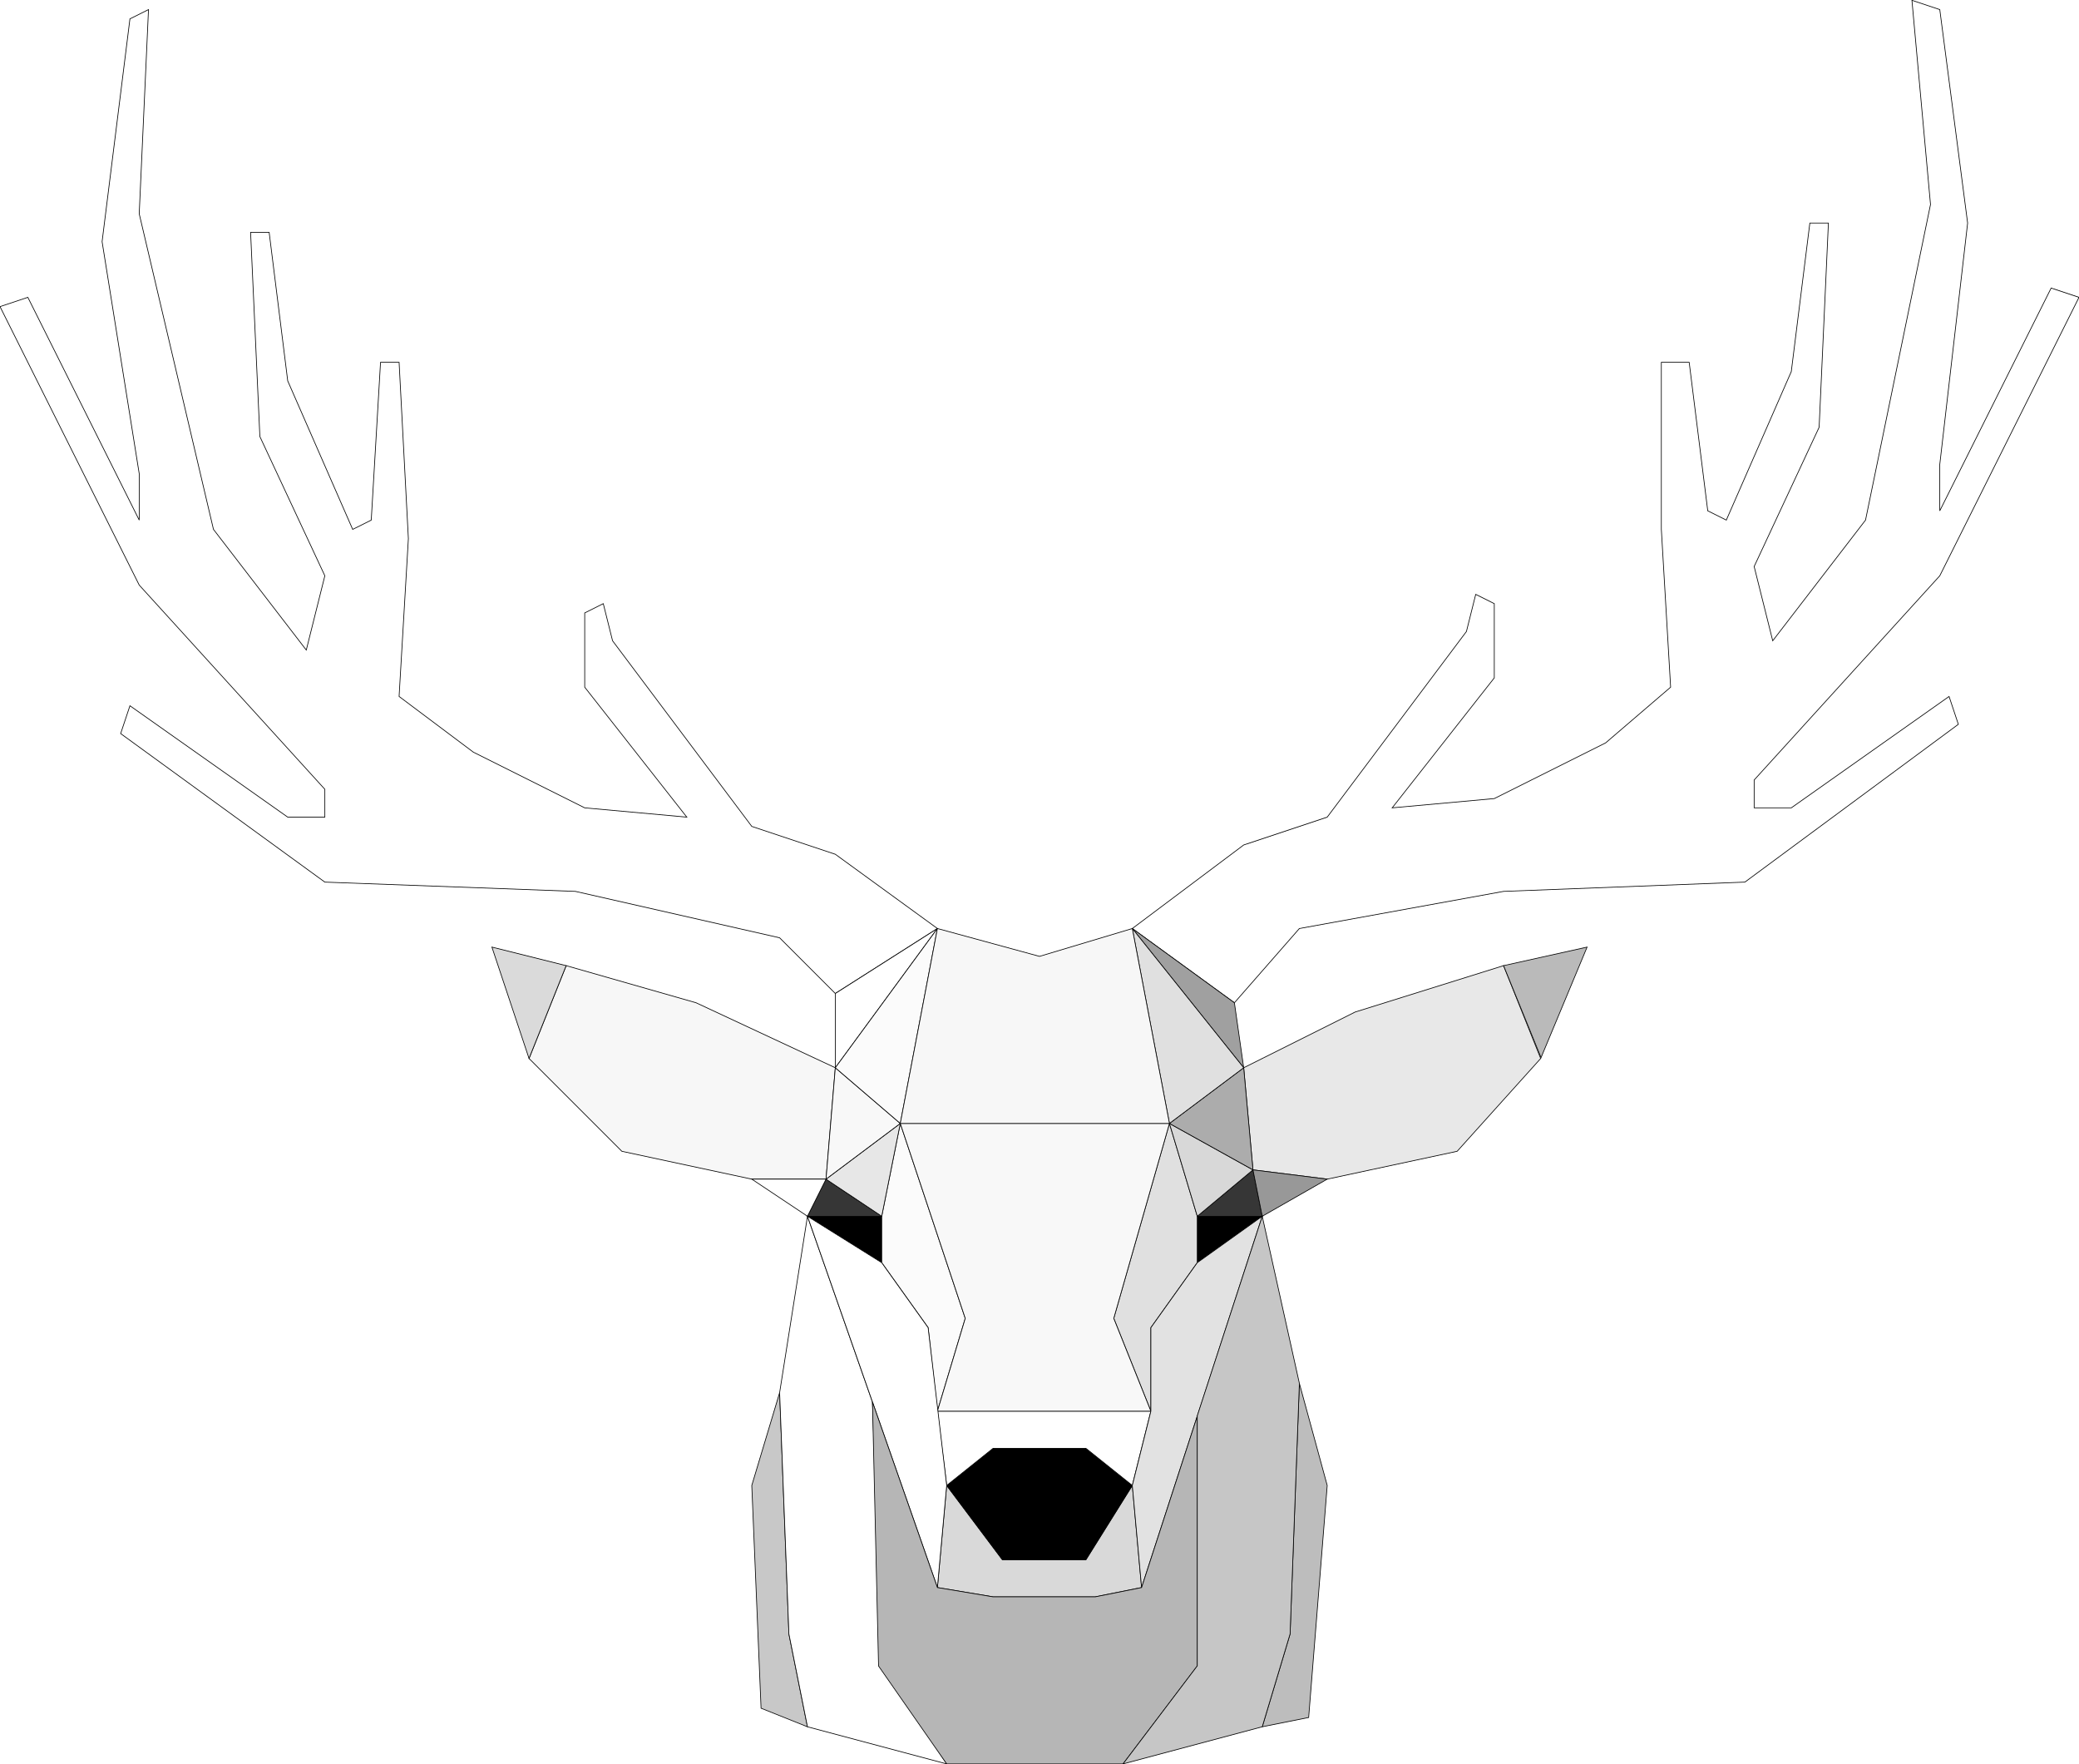 <svg xmlns:xlink="http://www.w3.org/1999/xlink" xmlns="http://www.w3.org/2000/svg" viewBox="0 0 2985 2533" fill="none" height="2533" style="margin-right: -6px;" width="2985" ><path d="M1079.4 2132.57L1119.38 1999.31L1132.7 2345.79L1159.35 2479.04L1092.72 2452.39L1079.4 2132.57Z" fill="url(&quot;#paint0_linear_4_3&quot;)"></path><path d="M1079.4 2132.57L1119.38 1999.31L1132.7 2345.79L1159.35 2479.04L1092.72 2452.39L1079.4 2132.57Z" stroke="#000000" fill="none"></path><path d="M1905.6 2132.57L1865.62 1985.99L1852.3 2345.79L1812.32 2479.04L1878.95 2465.72L1905.6 2132.57Z" fill="url(&quot;#paint1_linear_4_3&quot;)"></path><path d="M1905.6 2132.57L1865.62 1985.99L1852.3 2345.79L1812.32 2479.04L1878.95 2465.72L1905.6 2132.57Z" stroke="#000000" fill="none"></path><path d="M1252.63 2012.64L1159.35 1746.12L1119.38 1999.31L1132.7 2345.79L1159.35 2479.04L1359.24 2532.35L1265.96 2385.76L1252.63 2012.64Z" fill="url(&quot;#paint2_linear_4_3&quot;)"></path><path d="M1252.63 2012.64L1159.35 1746.12L1119.38 1999.31L1132.7 2345.79L1159.35 2479.04L1359.24 2532.35L1265.96 2385.76L1252.63 2012.64Z" stroke="#000000" fill="none"></path><path d="M1345.92 2279.16L1359.24 2132.57L1439.2 2239.18H1559.13L1625.76 2132.57L1639.08 2279.16L1572.46 2292.48H1425.87L1345.92 2279.16Z" fill="#D9D9D9"></path><path d="M1345.92 2279.16L1359.24 2132.57L1439.2 2239.18H1559.13L1625.76 2132.57L1639.08 2279.16L1572.46 2292.48H1425.87L1345.92 2279.16Z" stroke="#000000" fill="none"></path><path d="M199.888 306.924L213.214 13.754L186.562 27.08L146.585 346.902L199.888 680.049V746.679L39.978 426.857L0 440.183L199.888 839.96L466.406 1133.13V1173.11H413.103L186.562 1013.2L173.237 1053.17L466.406 1266.39L826.205 1279.71L1119.38 1346.34L1199.33 1426.3L1345.92 1333.02L1199.33 1226.41L1079.4 1186.43L879.509 919.915L866.183 866.612L839.531 879.937V986.545L986.116 1173.11L839.531 1159.78L679.621 1079.83L573.013 999.87L586.339 773.33L573.013 520.138H546.362L533.036 746.679L506.384 760.004L413.103 546.79L386.451 333.576H359.799L373.125 626.745L466.406 826.634L439.754 933.241L306.496 760.004L199.888 306.924Z" fill="url(&quot;#paint3_linear_4_3&quot;)"></path><path d="M199.888 306.924L213.214 13.754L186.562 27.08L146.585 346.902L199.888 680.049V746.679L39.978 426.857L0 440.183L199.888 839.96L466.406 1133.13V1173.11H413.103L186.562 1013.2L173.237 1053.17L466.406 1266.39L826.205 1279.71L1119.38 1346.34L1199.33 1426.3L1345.92 1333.02L1199.33 1226.41L1079.4 1186.43L879.509 919.915L866.183 866.612L839.531 879.937V986.545L986.116 1173.11L839.531 1159.78L679.621 1079.83L573.013 999.87L586.339 773.33L573.013 520.138H546.362L533.036 746.679L506.384 760.004L413.103 546.79L386.451 333.576H359.799L373.125 626.745L466.406 826.634L439.754 933.241L306.496 760.004L199.888 306.924Z" stroke="#000000" fill="none"></path><path d="M2771.79 293.598L2745.13 0.428L2785.11 13.754L2825.09 320.25L2785.11 666.723V733.353L2945.02 413.531L2985 426.857L2785.11 826.634L2518.59 1119.8V1159.78H2571.9L2798.44 999.87L2811.76 1039.85L2505.27 1266.39L2158.79 1279.71L1865.62 1333.02L1772.34 1439.62L1625.76 1333.02L1785.67 1213.08L1905.6 1173.11L2105.49 906.589L2118.82 853.286L2145.47 866.611V973.219L1998.88 1159.78L2145.47 1146.46L2305.38 1066.5L2398.66 986.544L2385.33 760.004V520.138H2425.31L2451.96 733.353L2478.62 746.678L2571.9 533.464L2598.55 320.25H2625.2L2611.88 613.419L2518.59 813.308L2545.25 919.915L2678.5 746.678L2771.79 293.598Z" fill="url(&quot;#paint4_linear_4_3&quot;)"></path><path d="M2771.79 293.598L2745.13 0.428L2785.11 13.754L2825.09 320.25L2785.11 666.723V733.353L2945.02 413.531L2985 426.857L2785.11 826.634L2518.59 1119.8V1159.78H2571.9L2798.44 999.87L2811.76 1039.85L2505.27 1266.39L2158.79 1279.71L1865.62 1333.02L1772.34 1439.62L1625.76 1333.02L1785.67 1213.08L1905.6 1173.11L2105.49 906.589L2118.82 853.286L2145.47 866.611V973.219L1998.88 1159.78L2145.47 1146.46L2305.38 1066.5L2398.66 986.544L2385.33 760.004V520.138H2425.31L2451.96 733.353L2478.62 746.678L2571.9 533.464L2598.55 320.25H2625.2L2611.88 613.419L2518.59 813.308L2545.25 919.915L2678.5 746.678L2771.79 293.598Z" stroke="#000000" fill="none"></path><path d="M1425.87 2079.27L1359.24 2132.57L1439.2 2239.18H1559.13L1625.76 2132.57L1559.13 2079.27H1425.87Z" fill="black"></path><path d="M1425.87 2079.27L1359.24 2132.57L1439.2 2239.18H1559.13L1625.76 2132.57L1559.13 2079.27H1425.87Z" stroke="#000000" fill="none"></path><path d="M1719.04 1746.12V1812.75L1812.32 1746.12H1719.04Z" fill="black"></path><path d="M1719.04 1746.12V1812.75L1812.32 1746.12H1719.04Z" stroke="#000000" fill="none"></path><path d="M1265.96 1746.12V1812.75L1159.35 1746.12H1265.96Z" fill="black"></path><path d="M1265.96 1746.12V1812.75L1159.35 1746.12H1265.96Z" stroke="#000000" fill="none"></path><path d="M1186 1692.82L1199.33 1532.91L999.442 1439.62L812.879 1386.32L759.576 1519.58L892.835 1652.84L1079.4 1692.82H1186Z" fill="url(&quot;#paint5_linear_4_3&quot;)"></path><path d="M1186 1692.82L1199.33 1532.91L999.442 1439.62L812.879 1386.32L759.576 1519.58L892.835 1652.84L1079.4 1692.82H1186Z" stroke="#000000" fill="none"></path><path d="M1945.58 1452.95L1785.67 1532.91L1799 1679.49L1905.6 1692.82L2092.17 1652.84L2212.1 1519.58L2158.79 1386.32L1945.58 1452.95Z" fill="url(&quot;#paint6_linear_4_3&quot;)"></path><path d="M1945.58 1452.95L1785.67 1532.91L1799 1679.49L1905.6 1692.82L2092.17 1652.84L2212.1 1519.58L2158.79 1386.32L1945.58 1452.95Z" stroke="#000000" fill="none"></path><path d="M2158.79 1386.32L2278.73 1359.67L2212.61 1518.36L2158.79 1386.32Z" fill="#BABABA"></path><path d="M2158.79 1386.32L2278.73 1359.67L2212.61 1518.36L2158.79 1386.32Z" stroke="#000000" fill="none"></path><path d="M812.879 1386.32L759.576 1519.58L706.272 1359.67L812.879 1386.32Z" fill="#DADADA"></path><path d="M812.879 1386.32L759.576 1519.58L706.272 1359.67L812.879 1386.32Z" stroke="#000000" fill="none"></path><path d="M1159.35 1746.12L1186 1692.82L1265.96 1746.12H1159.35Z" fill="#363636"></path><path d="M1159.35 1746.12L1186 1692.82L1265.96 1746.12H1159.35Z" stroke="#000000" fill="none"></path><path d="M1799 1679.49L1719.04 1746.12H1812.32L1799 1679.49Z" fill="#363636"></path><path d="M1799 1679.49L1719.04 1746.12H1812.32L1799 1679.49Z" stroke="#000000" fill="none"></path><path d="M1159.35 1746.12L1186 1692.82H1079.4L1159.35 1746.12Z" fill="#FFFFFF"></path><path d="M1159.35 1746.12L1186 1692.82H1079.4L1159.35 1746.12Z" stroke="#000000" fill="none"></path><path d="M1812.32 1746.12L1799 1679.49L1905.6 1692.82L1812.32 1746.12Z" fill="#989898"></path><path d="M1812.32 1746.12L1799 1679.49L1905.6 1692.82L1812.32 1746.12Z" stroke="#000000" fill="none"></path><path d="M1652.41 1906.03L1719.04 1812.75V1746.12L1679.06 1612.86L1599.11 1892.71L1652.41 2025.96V1906.03Z" fill="#E0E0E0"></path><path d="M1652.41 1906.03L1719.04 1812.75V1746.12L1679.06 1612.86L1599.11 1892.71L1652.41 2025.96V1906.03Z" stroke="#000000" fill="none"></path><path d="M1385.89 1892.71L1292.61 1612.86L1265.96 1746.12V1812.75L1332.59 1906.03L1345.92 2025.96L1385.89 1892.71Z" fill="#FBFBFB"></path><path d="M1385.89 1892.71L1292.61 1612.86L1265.96 1746.12V1812.75L1332.59 1906.03L1345.92 2025.96L1385.89 1892.71Z" stroke="#000000" fill="none"></path><path d="M1345.92 2025.96L1359.24 2132.57L1425.87 2079.27H1559.13L1625.76 2132.57L1652.41 2025.96H1345.92Z" fill="#FFFFFF"></path><path d="M1345.92 2025.96L1359.24 2132.57L1425.87 2079.27H1559.13L1625.76 2132.57L1652.41 2025.96H1345.92Z" stroke="#000000" fill="none"></path><path d="M1292.61 1612.86H1679.06L1599.11 1892.71L1652.41 2025.96H1345.92L1385.89 1892.71L1292.61 1612.86Z" fill="#F8F8F8"></path><path d="M1292.61 1612.86H1679.06L1599.11 1892.71L1652.41 2025.96H1345.92L1385.89 1892.71L1292.61 1612.86Z" stroke="#000000" fill="none"></path><path d="M1719.04 1812.75L1812.32 1746.12L1639.08 2279.16L1625.76 2132.57L1652.41 2025.96V1906.03L1719.04 1812.75Z" fill="url(&quot;#paint7_linear_4_3&quot;)"></path><path d="M1719.04 1812.75L1812.32 1746.12L1639.08 2279.16L1625.76 2132.57L1652.41 2025.96V1906.03L1719.04 1812.75Z" stroke="#000000" fill="none"></path><path d="M1345.92 2279.16L1159.35 1746.12L1265.96 1812.75L1332.59 1906.03L1359.24 2132.57L1345.92 2279.16Z" fill="url(&quot;#paint8_linear_4_3&quot;)"></path><path d="M1345.92 2279.16L1159.35 1746.12L1265.96 1812.75L1332.59 1906.03L1359.24 2132.57L1345.92 2279.16Z" stroke="#000000" fill="none"></path><path d="M1292.61 1612.86L1186 1692.82L1265.96 1746.12L1292.61 1612.86Z" fill="#E7E7E7"></path><path d="M1292.61 1612.86L1186 1692.82L1265.96 1746.12L1292.61 1612.86Z" stroke="#000000" fill="none"></path><path d="M1679.06 1612.86L1799 1679.49L1719.04 1746.12L1679.06 1612.86Z" fill="#D8D8D8"></path><path d="M1679.06 1612.86L1799 1679.49L1719.04 1746.12L1679.06 1612.86Z" stroke="#000000" fill="none"></path><path d="M1292.61 1612.86L1199.33 1532.91L1186 1692.82L1292.61 1612.86Z" fill="url(&quot;#paint9_linear_4_3&quot;)"></path><path d="M1292.61 1612.86L1199.33 1532.91L1186 1692.82L1292.61 1612.86Z" stroke="#000000" fill="none"></path><path d="M1679.06 1612.86L1785.67 1532.91L1799 1679.49L1679.06 1612.86Z" fill="url(&quot;#paint10_linear_4_3&quot;)"></path><path d="M1679.06 1612.86L1785.67 1532.91L1799 1679.49L1679.06 1612.86Z" stroke="#000000" fill="none"></path><path d="M1345.92 1333.02L1199.33 1532.91V1426.3L1345.92 1333.02Z" fill="url(&quot;#paint11_linear_4_3&quot;)"></path><path d="M1345.92 1333.02L1199.33 1532.91V1426.3L1345.92 1333.02Z" stroke="#000000" fill="none"></path><path d="M1785.67 1532.91L1625.76 1333.02L1772.34 1439.62L1785.67 1532.91Z" fill="url(&quot;#paint12_linear_4_3&quot;)"></path><path d="M1785.67 1532.91L1625.76 1333.02L1772.34 1439.62L1785.67 1532.91Z" stroke="#000000" fill="none"></path><path d="M1625.76 1333.02L1679.06 1612.86L1785.67 1532.91L1625.76 1333.02Z" fill="#E0E0E0"></path><path d="M1625.76 1333.02L1679.06 1612.86L1785.67 1532.91L1625.76 1333.02Z" stroke="#000000" fill="none"></path><path d="M1292.61 1612.86L1345.92 1333.02L1199.33 1532.91L1292.61 1612.86Z" fill="#FBFBFB"></path><path d="M1292.61 1612.86L1345.92 1333.02L1199.33 1532.91L1292.61 1612.86Z" stroke="#000000" fill="none"></path><path d="M1492.5 1373L1345.92 1333.02L1292.61 1612.86H1679.06L1625.76 1333.02L1492.5 1373Z" fill="#F7F7F7"></path><path d="M1492.5 1373L1345.92 1333.02L1292.61 1612.86H1679.06L1625.76 1333.02L1492.5 1373Z" stroke="#000000" fill="none"></path><path d="M1719.04 2391.78V2033.04L1639.08 2279.16L1572.46 2292.48H1425.87L1345.92 2279.16L1252.63 2012.64L1261.41 2391.78L1359.24 2532.35H1485.84H1612.43L1719.04 2391.78Z" fill="url(&quot;#paint13_linear_4_3&quot;)"></path><path d="M1719.04 2391.78V2033.04L1639.08 2279.16L1572.46 2292.48H1425.87L1345.92 2279.16L1252.63 2012.64L1261.41 2391.78L1359.24 2532.35H1485.84H1612.43L1719.04 2391.78Z" stroke="#000000" fill="none"></path><path d="M1812.32 2479.04L1612.43 2532.35L1719.04 2391.59V2032.52L1812.32 1746.12L1865.63 1985.99L1852.3 2345.79L1812.32 2479.04Z" fill="url(&quot;#paint14_linear_4_3&quot;)"></path><path d="M1812.32 2479.04L1612.43 2532.35L1719.04 2391.59V2032.52L1812.32 1746.12L1865.63 1985.99L1852.3 2345.79L1812.32 2479.04Z" stroke="#000000" fill="none"></path><defs><linearGradient id="paint0_linear_4_3" x1="1119.38" y1="1999.31" x2="1119.38" y2="2479.04" gradientUnits="userSpaceOnUse"><stop stop-color="#C8C8C8"></stop></linearGradient><linearGradient id="paint1_linear_4_3" x1="1858.96" y1="1985.99" x2="1858.96" y2="2479.04" gradientUnits="userSpaceOnUse"><stop stop-color="#BDBDBD"></stop></linearGradient><linearGradient id="paint2_linear_4_3" x1="1239.31" y1="1746.12" x2="1239.31" y2="2532.35" gradientUnits="userSpaceOnUse"><stop stop-color="white"></stop></linearGradient><linearGradient id="paint3_linear_4_3" x1="672.958" y1="13.754" x2="672.958" y2="1426.3" gradientUnits="userSpaceOnUse"><stop stop-color="white"></stop></linearGradient><linearGradient id="paint4_linear_4_3" x1="2305.38" y1="0.428" x2="2305.38" y2="1439.62" gradientUnits="userSpaceOnUse"><stop stop-color="white"></stop></linearGradient><linearGradient id="paint5_linear_4_3" x1="979.453" y1="1386.32" x2="979.453" y2="1692.82" gradientUnits="userSpaceOnUse"><stop stop-color="#F7F7F7"></stop></linearGradient><linearGradient id="paint6_linear_4_3" x1="1998.88" y1="1386.32" x2="1998.88" y2="1692.82" gradientUnits="userSpaceOnUse"><stop stop-color="#E8E8E8"></stop></linearGradient><linearGradient id="paint7_linear_4_3" x1="1719.04" y1="1746.12" x2="1719.04" y2="2279.16" gradientUnits="userSpaceOnUse"><stop stop-color="#E2E2E2"></stop></linearGradient><linearGradient id="paint8_linear_4_3" x1="1259.3" y1="1746.12" x2="1259.3" y2="2279.16" gradientUnits="userSpaceOnUse"><stop stop-color="white"></stop></linearGradient><linearGradient id="paint9_linear_4_3" x1="1239.31" y1="1532.91" x2="1239.31" y2="1692.82" gradientUnits="userSpaceOnUse"><stop stop-color="#F8F8F8"></stop></linearGradient><linearGradient id="paint10_linear_4_3" x1="1739.03" y1="1532.91" x2="1739.03" y2="1679.49" gradientUnits="userSpaceOnUse"><stop stop-color="#ACACAC"></stop></linearGradient><linearGradient id="paint11_linear_4_3" x1="1272.62" y1="1333.02" x2="1272.62" y2="1532.91" gradientUnits="userSpaceOnUse"><stop stop-color="white"></stop><stop offset="1" stop-color="white"></stop></linearGradient><linearGradient id="paint12_linear_4_3" x1="1705.71" y1="1333.02" x2="1705.71" y2="1532.91" gradientUnits="userSpaceOnUse"><stop stop-color="#A0A0A0"></stop></linearGradient><linearGradient id="paint13_linear_4_3" x1="1485.84" y1="2012.64" x2="1485.84" y2="2532.35" gradientUnits="userSpaceOnUse"><stop stop-color="#B6B6B6"></stop></linearGradient><linearGradient id="paint14_linear_4_3" x1="1739.03" y1="1746.12" x2="1739.03" y2="2532.35" gradientUnits="userSpaceOnUse"><stop stop-color="#C6C6C6"></stop></linearGradient><linearGradient id="paint0_linear_4_3" x1="1119.38" y1="1999.31" x2="1119.38" y2="2479.04" gradientUnits="userSpaceOnUse"><stop stop-color="#C8C8C8"></stop></linearGradient><linearGradient id="paint1_linear_4_3" x1="1858.96" y1="1985.99" x2="1858.96" y2="2479.04" gradientUnits="userSpaceOnUse"><stop stop-color="#BDBDBD"></stop></linearGradient><linearGradient id="paint2_linear_4_3" x1="1239.31" y1="1746.12" x2="1239.31" y2="2532.35" gradientUnits="userSpaceOnUse"><stop stop-color="white"></stop></linearGradient><linearGradient id="paint3_linear_4_3" x1="672.958" y1="13.754" x2="672.958" y2="1426.3" gradientUnits="userSpaceOnUse"><stop stop-color="white"></stop></linearGradient><linearGradient id="paint4_linear_4_3" x1="2305.38" y1="0.428" x2="2305.38" y2="1439.62" gradientUnits="userSpaceOnUse"><stop stop-color="white"></stop></linearGradient><linearGradient id="paint5_linear_4_3" x1="979.453" y1="1386.32" x2="979.453" y2="1692.82" gradientUnits="userSpaceOnUse"><stop stop-color="#F7F7F7"></stop></linearGradient><linearGradient id="paint6_linear_4_3" x1="1998.88" y1="1386.32" x2="1998.88" y2="1692.82" gradientUnits="userSpaceOnUse"><stop stop-color="#E8E8E8"></stop></linearGradient><linearGradient id="paint7_linear_4_3" x1="1719.04" y1="1746.12" x2="1719.04" y2="2279.16" gradientUnits="userSpaceOnUse"><stop stop-color="#E2E2E2"></stop></linearGradient><linearGradient id="paint8_linear_4_3" x1="1259.3" y1="1746.12" x2="1259.3" y2="2279.16" gradientUnits="userSpaceOnUse"><stop stop-color="white"></stop></linearGradient><linearGradient id="paint9_linear_4_3" x1="1239.31" y1="1532.91" x2="1239.31" y2="1692.82" gradientUnits="userSpaceOnUse"><stop stop-color="#F8F8F8"></stop></linearGradient><linearGradient id="paint10_linear_4_3" x1="1739.03" y1="1532.91" x2="1739.03" y2="1679.49" gradientUnits="userSpaceOnUse"><stop stop-color="#ACACAC"></stop></linearGradient><linearGradient id="paint11_linear_4_3" x1="1272.62" y1="1333.02" x2="1272.62" y2="1532.91" gradientUnits="userSpaceOnUse"><stop stop-color="white"></stop><stop offset="1" stop-color="white"></stop></linearGradient><linearGradient id="paint12_linear_4_3" x1="1705.71" y1="1333.02" x2="1705.71" y2="1532.91" gradientUnits="userSpaceOnUse"><stop stop-color="#A0A0A0"></stop></linearGradient><linearGradient id="paint13_linear_4_3" x1="1485.84" y1="2012.64" x2="1485.84" y2="2532.35" gradientUnits="userSpaceOnUse"><stop stop-color="#B6B6B6"></stop></linearGradient><linearGradient id="paint14_linear_4_3" x1="1739.03" y1="1746.12" x2="1739.03" y2="2532.35" gradientUnits="userSpaceOnUse"><stop stop-color="#C6C6C6"></stop></linearGradient><linearGradient id="paint0_linear_4_3" x1="1119.38" y1="1999.31" x2="1119.38" y2="2479.04" gradientUnits="userSpaceOnUse"><stop stop-color="#C8C8C8"></stop></linearGradient><linearGradient id="paint1_linear_4_3" x1="1858.96" y1="1985.99" x2="1858.96" y2="2479.04" gradientUnits="userSpaceOnUse"><stop stop-color="#BDBDBD"></stop></linearGradient><linearGradient id="paint2_linear_4_3" x1="1239.31" y1="1746.12" x2="1239.31" y2="2532.35" gradientUnits="userSpaceOnUse"><stop stop-color="white"></stop></linearGradient><linearGradient id="paint3_linear_4_3" x1="672.958" y1="13.754" x2="672.958" y2="1426.3" gradientUnits="userSpaceOnUse"><stop stop-color="white"></stop></linearGradient><linearGradient id="paint4_linear_4_3" x1="2305.38" y1="0.428" x2="2305.38" y2="1439.62" gradientUnits="userSpaceOnUse"><stop stop-color="white"></stop></linearGradient><linearGradient id="paint5_linear_4_3" x1="979.453" y1="1386.32" x2="979.453" y2="1692.82" gradientUnits="userSpaceOnUse"><stop stop-color="#F7F7F7"></stop></linearGradient><linearGradient id="paint6_linear_4_3" x1="1998.88" y1="1386.32" x2="1998.88" y2="1692.82" gradientUnits="userSpaceOnUse"><stop stop-color="#E8E8E8"></stop></linearGradient><linearGradient id="paint7_linear_4_3" x1="1719.04" y1="1746.12" x2="1719.04" y2="2279.16" gradientUnits="userSpaceOnUse"><stop stop-color="#E2E2E2"></stop></linearGradient><linearGradient id="paint8_linear_4_3" x1="1259.3" y1="1746.12" x2="1259.3" y2="2279.16" gradientUnits="userSpaceOnUse"><stop stop-color="white"></stop></linearGradient><linearGradient id="paint9_linear_4_3" x1="1239.31" y1="1532.91" x2="1239.31" y2="1692.82" gradientUnits="userSpaceOnUse"><stop stop-color="#F8F8F8"></stop></linearGradient><linearGradient id="paint10_linear_4_3" x1="1739.03" y1="1532.91" x2="1739.03" y2="1679.49" gradientUnits="userSpaceOnUse"><stop stop-color="#ACACAC"></stop></linearGradient><linearGradient id="paint11_linear_4_3" x1="1272.62" y1="1333.02" x2="1272.62" y2="1532.91" gradientUnits="userSpaceOnUse"><stop stop-color="white"></stop><stop offset="1" stop-color="white"></stop></linearGradient><linearGradient id="paint12_linear_4_3" x1="1705.71" y1="1333.02" x2="1705.71" y2="1532.91" gradientUnits="userSpaceOnUse"><stop stop-color="#A0A0A0"></stop></linearGradient><linearGradient id="paint13_linear_4_3" x1="1485.84" y1="2012.64" x2="1485.84" y2="2532.35" gradientUnits="userSpaceOnUse"><stop stop-color="#B6B6B6"></stop></linearGradient><linearGradient id="paint14_linear_4_3" x1="1739.03" y1="1746.12" x2="1739.03" y2="2532.35" gradientUnits="userSpaceOnUse"><stop stop-color="#C6C6C6"></stop></linearGradient></defs></svg>
